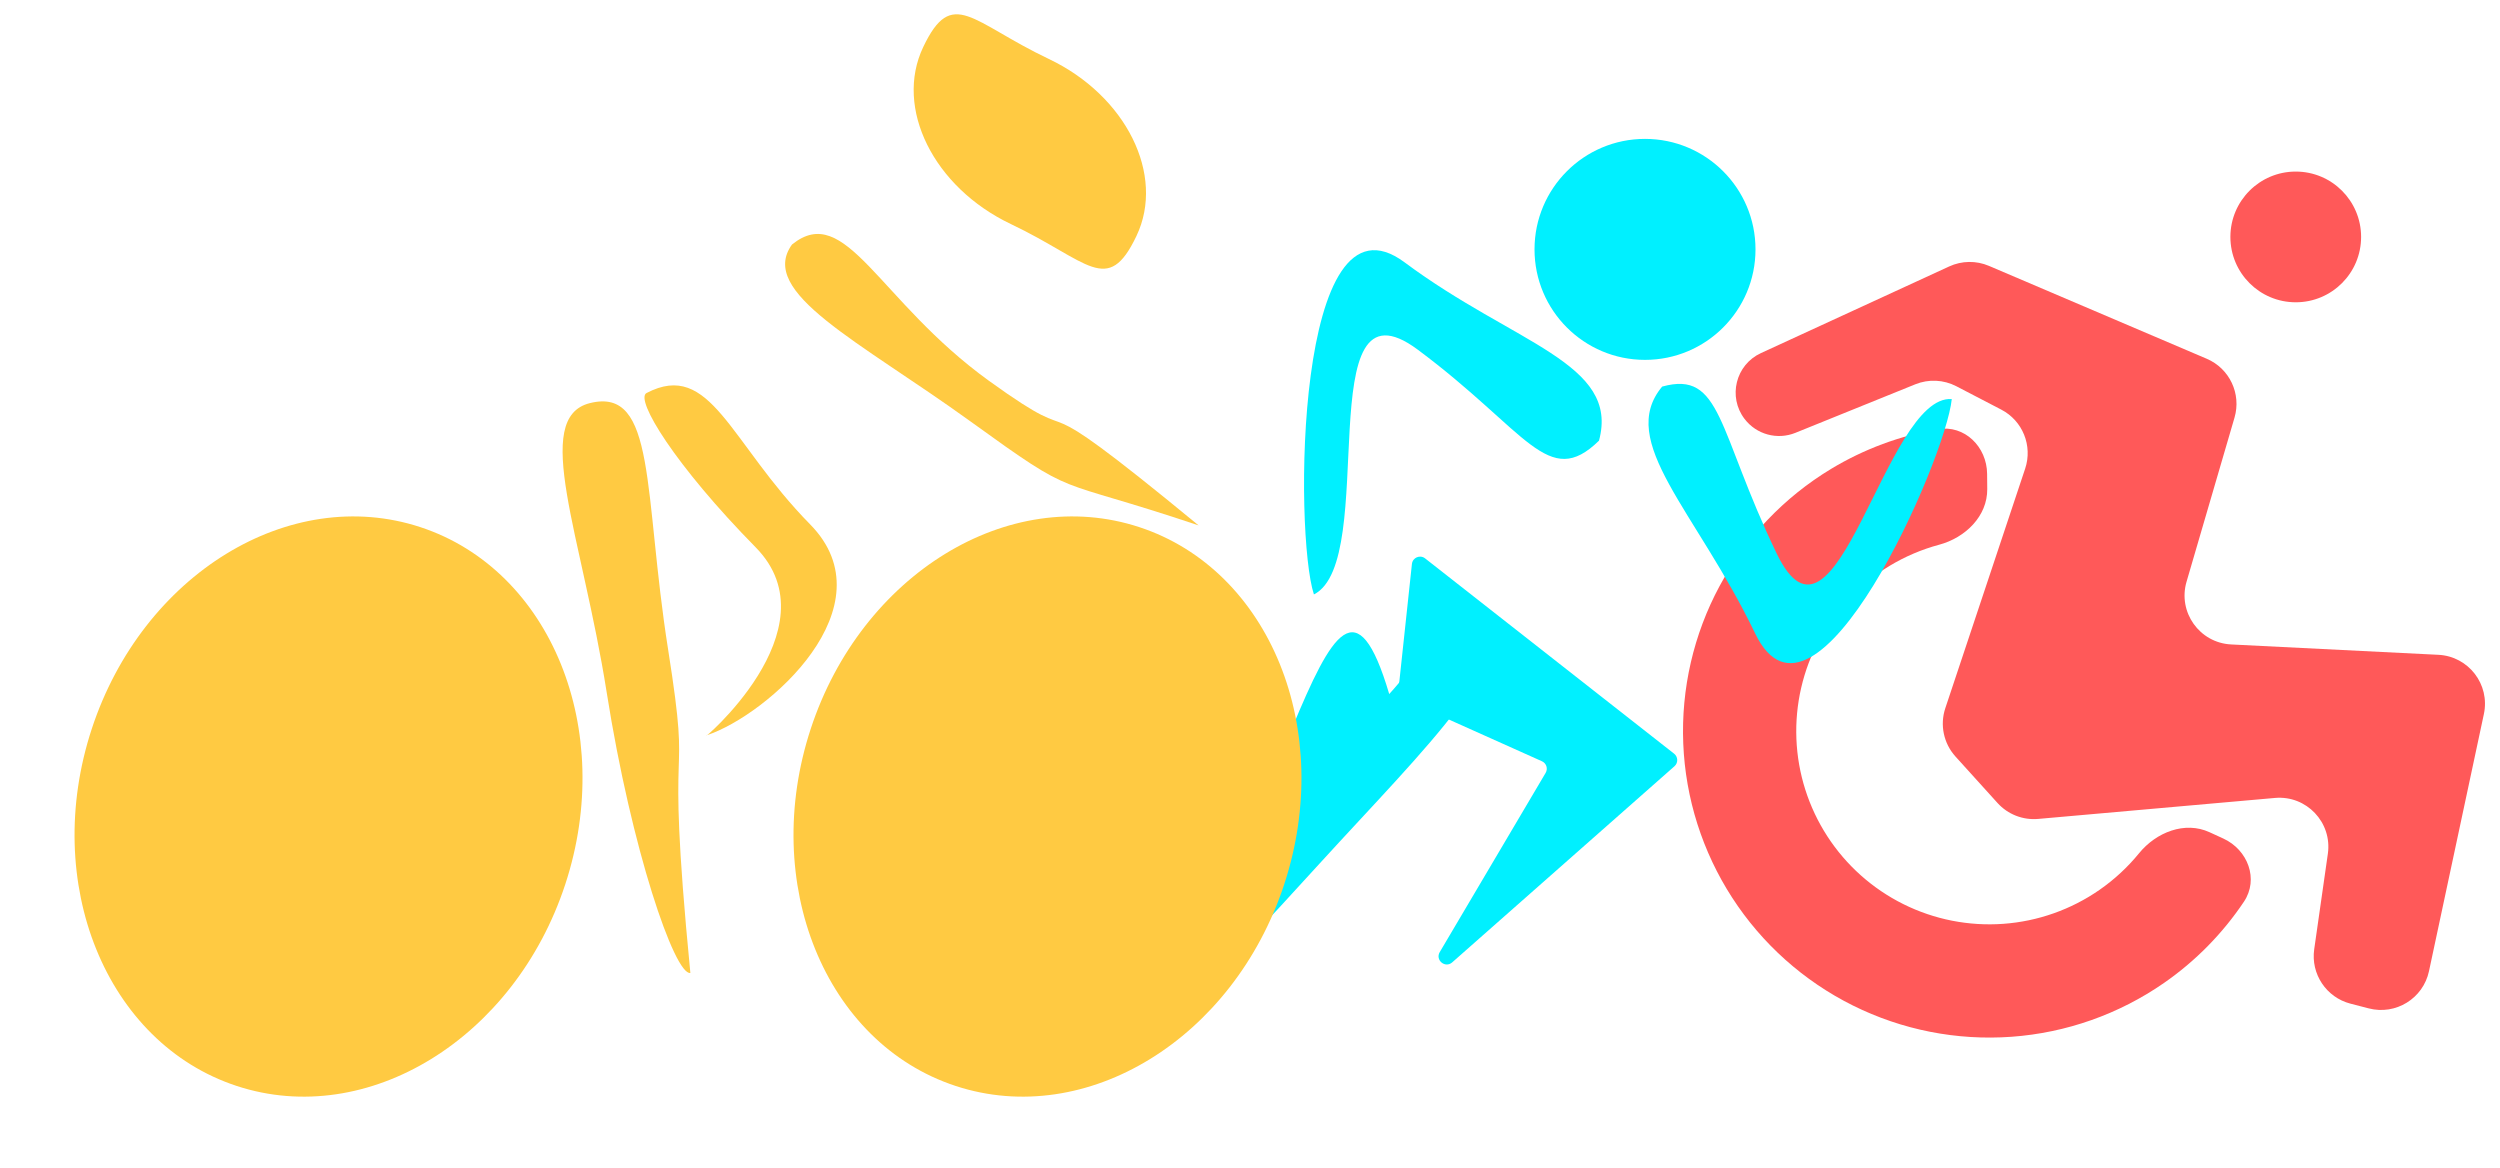 <svg width="306" height="143" viewBox="0 0 306 143" fill="none" xmlns="http://www.w3.org/2000/svg">
<g id="Group 9">
<g id="Group 8">
<path id="well" d="M272.131 102.636C275.142 104.017 276.501 107.615 274.657 110.368C272.057 114.251 268.743 117.629 264.874 120.312C259.355 124.141 252.908 126.417 246.209 126.902C239.509 127.387 232.802 126.064 226.789 123.071C220.775 120.077 215.676 115.523 212.025 109.885C208.373 104.247 206.303 97.732 206.031 91.02C205.758 84.309 207.294 77.647 210.477 71.732C213.659 65.816 218.373 60.865 224.124 57.394C228.155 54.961 232.592 53.318 237.199 52.533C240.466 51.976 243.193 54.688 243.222 58.001L243.239 59.862C243.268 63.175 240.563 65.811 237.363 66.671C235.235 67.243 233.189 68.112 231.286 69.261C227.66 71.449 224.689 74.57 222.683 78.299C220.676 82.028 219.709 86.228 219.88 90.458C220.052 94.689 221.357 98.796 223.659 102.351C225.961 105.905 229.175 108.775 232.966 110.662C236.756 112.549 240.984 113.383 245.208 113.077C249.431 112.772 253.495 111.337 256.974 108.923C258.8 107.657 260.43 106.144 261.822 104.437C263.916 101.869 267.427 100.478 270.439 101.86L272.131 102.636Z" fill="#FF5959"/>
<circle id="Ellipse 13" cx="281" cy="29" r="8" fill="#FF5959"/>
<path id="Vector 10" d="M238.584 32.612L215.538 43.22C212.443 44.645 211.468 48.574 213.538 51.281C214.992 53.182 217.538 53.877 219.757 52.979L234.435 47.038C236.063 46.379 237.897 46.467 239.455 47.276L244.957 50.138C247.574 51.498 248.813 54.56 247.881 57.358L238.108 86.676C237.423 88.73 237.898 90.993 239.351 92.599L244.496 98.285C245.758 99.68 247.601 100.402 249.475 100.236L278.46 97.668C282.312 97.327 285.476 100.665 284.93 104.493L283.259 116.19C282.827 119.214 284.736 122.08 287.693 122.846L289.935 123.427C293.241 124.285 296.595 122.213 297.308 118.872L304.028 87.393C304.8 83.779 302.152 80.333 298.46 80.148L273.092 78.88C269.22 78.686 266.545 74.925 267.633 71.204L273.505 51.113C274.358 48.196 272.895 45.102 270.1 43.91L243.447 32.543C241.889 31.879 240.122 31.904 238.584 32.612Z" fill="#FF5959"/>
</g>
<g id="Group 7">
<circle id="Ellipse 8" cx="201.349" cy="30.524" r="13.524" fill="#00F0FF"/>
<path id="Ellipse 9" d="M217.454 67.726C224.731 82.828 230.745 48.247 238.897 48.845C238.169 56.236 222.11 92.64 214.833 77.537C207.557 62.435 197.837 54.045 203.449 47.318C210.778 45.295 210.178 52.623 217.454 67.726Z" fill="#00F0FF"/>
<path id="Ellipse 10" d="M173.548 42.809C160.125 32.81 168.953 68.662 160.824 72.759C158.399 65.415 158.504 22.115 171.926 32.114C185.349 42.114 198.291 44.425 195.716 53.938C189.492 60.021 186.97 52.809 173.548 42.809Z" fill="#00F0FF"/>
<path id="Vector 9" d="M204.911 92.251L174.432 68.346C173.814 67.861 172.904 68.245 172.82 69.026L171.158 84.543C171.112 84.973 171.348 85.385 171.743 85.562L188.735 93.179C189.28 93.423 189.491 94.087 189.187 94.6L176.225 116.537C175.646 117.517 176.894 118.549 177.748 117.795L204.956 93.788C205.424 93.374 205.403 92.637 204.911 92.251Z" fill="#00F0FF"/>
<path id="Ellipse 11" d="M161.489 105.729C148.552 119.924 138.238 130.907 136.398 129.23C157.346 107.403 162.29 58.735 170.041 84.952C182.978 70.756 169.589 66.793 181.345 74.051C187.357 79.3 174.427 91.533 161.489 105.729Z" fill="#00F0FF"/>
</g>
<g id="Group 6">
<ellipse id="Ellipse 1" cx="40.212" cy="98.721" rx="30.5" ry="36" transform="rotate(18.187 40.212 98.721)" fill="#FFCA42"/>
<ellipse id="Ellipse 5" cx="128.212" cy="98.721" rx="30.5" ry="36" transform="rotate(18.187 128.212 98.721)" fill="#FFCA42"/>
<path id="Ellipse 3" d="M139.105 28.877C135.558 36.337 133.215 31.934 123.738 27.429C114.261 22.923 109.453 13.223 113 5.763C116.547 -1.696 118.89 2.706 128.367 7.212C137.844 11.717 142.652 21.417 139.105 28.877Z" fill="#FFCA42"/>
<path id="Ellipse 4" d="M146.711 64.311C128.263 58.113 132.27 61.322 118.712 51.528C105.154 41.734 92.705 35.793 96.94 29.93C103.517 24.607 107.476 36.807 121.034 46.601C134.592 56.396 123.269 45.012 146.711 64.311Z" fill="#FFCA42"/>
<path id="Ellipse 6" d="M81.777 79.5C84.817 98.762 81.277 86.001 84.5 119.092C82.591 119.393 77.301 104.022 74.261 84.76C71.22 65.498 65 51.124 72.213 49.338C80.357 47.32 78.736 60.238 81.777 79.5Z" fill="#FFCA42"/>
<path id="Ellipse 7" d="M99.159 64.181C109.034 74.222 94 87.5 86.5 90C85.319 91.162 102.375 77.041 92.5 67C82.625 56.959 77.67 48.871 79.139 48.105C87 44.001 89.283 54.141 99.159 64.181Z" fill="#FFCA42"/>
</g>
</g>
</svg>
